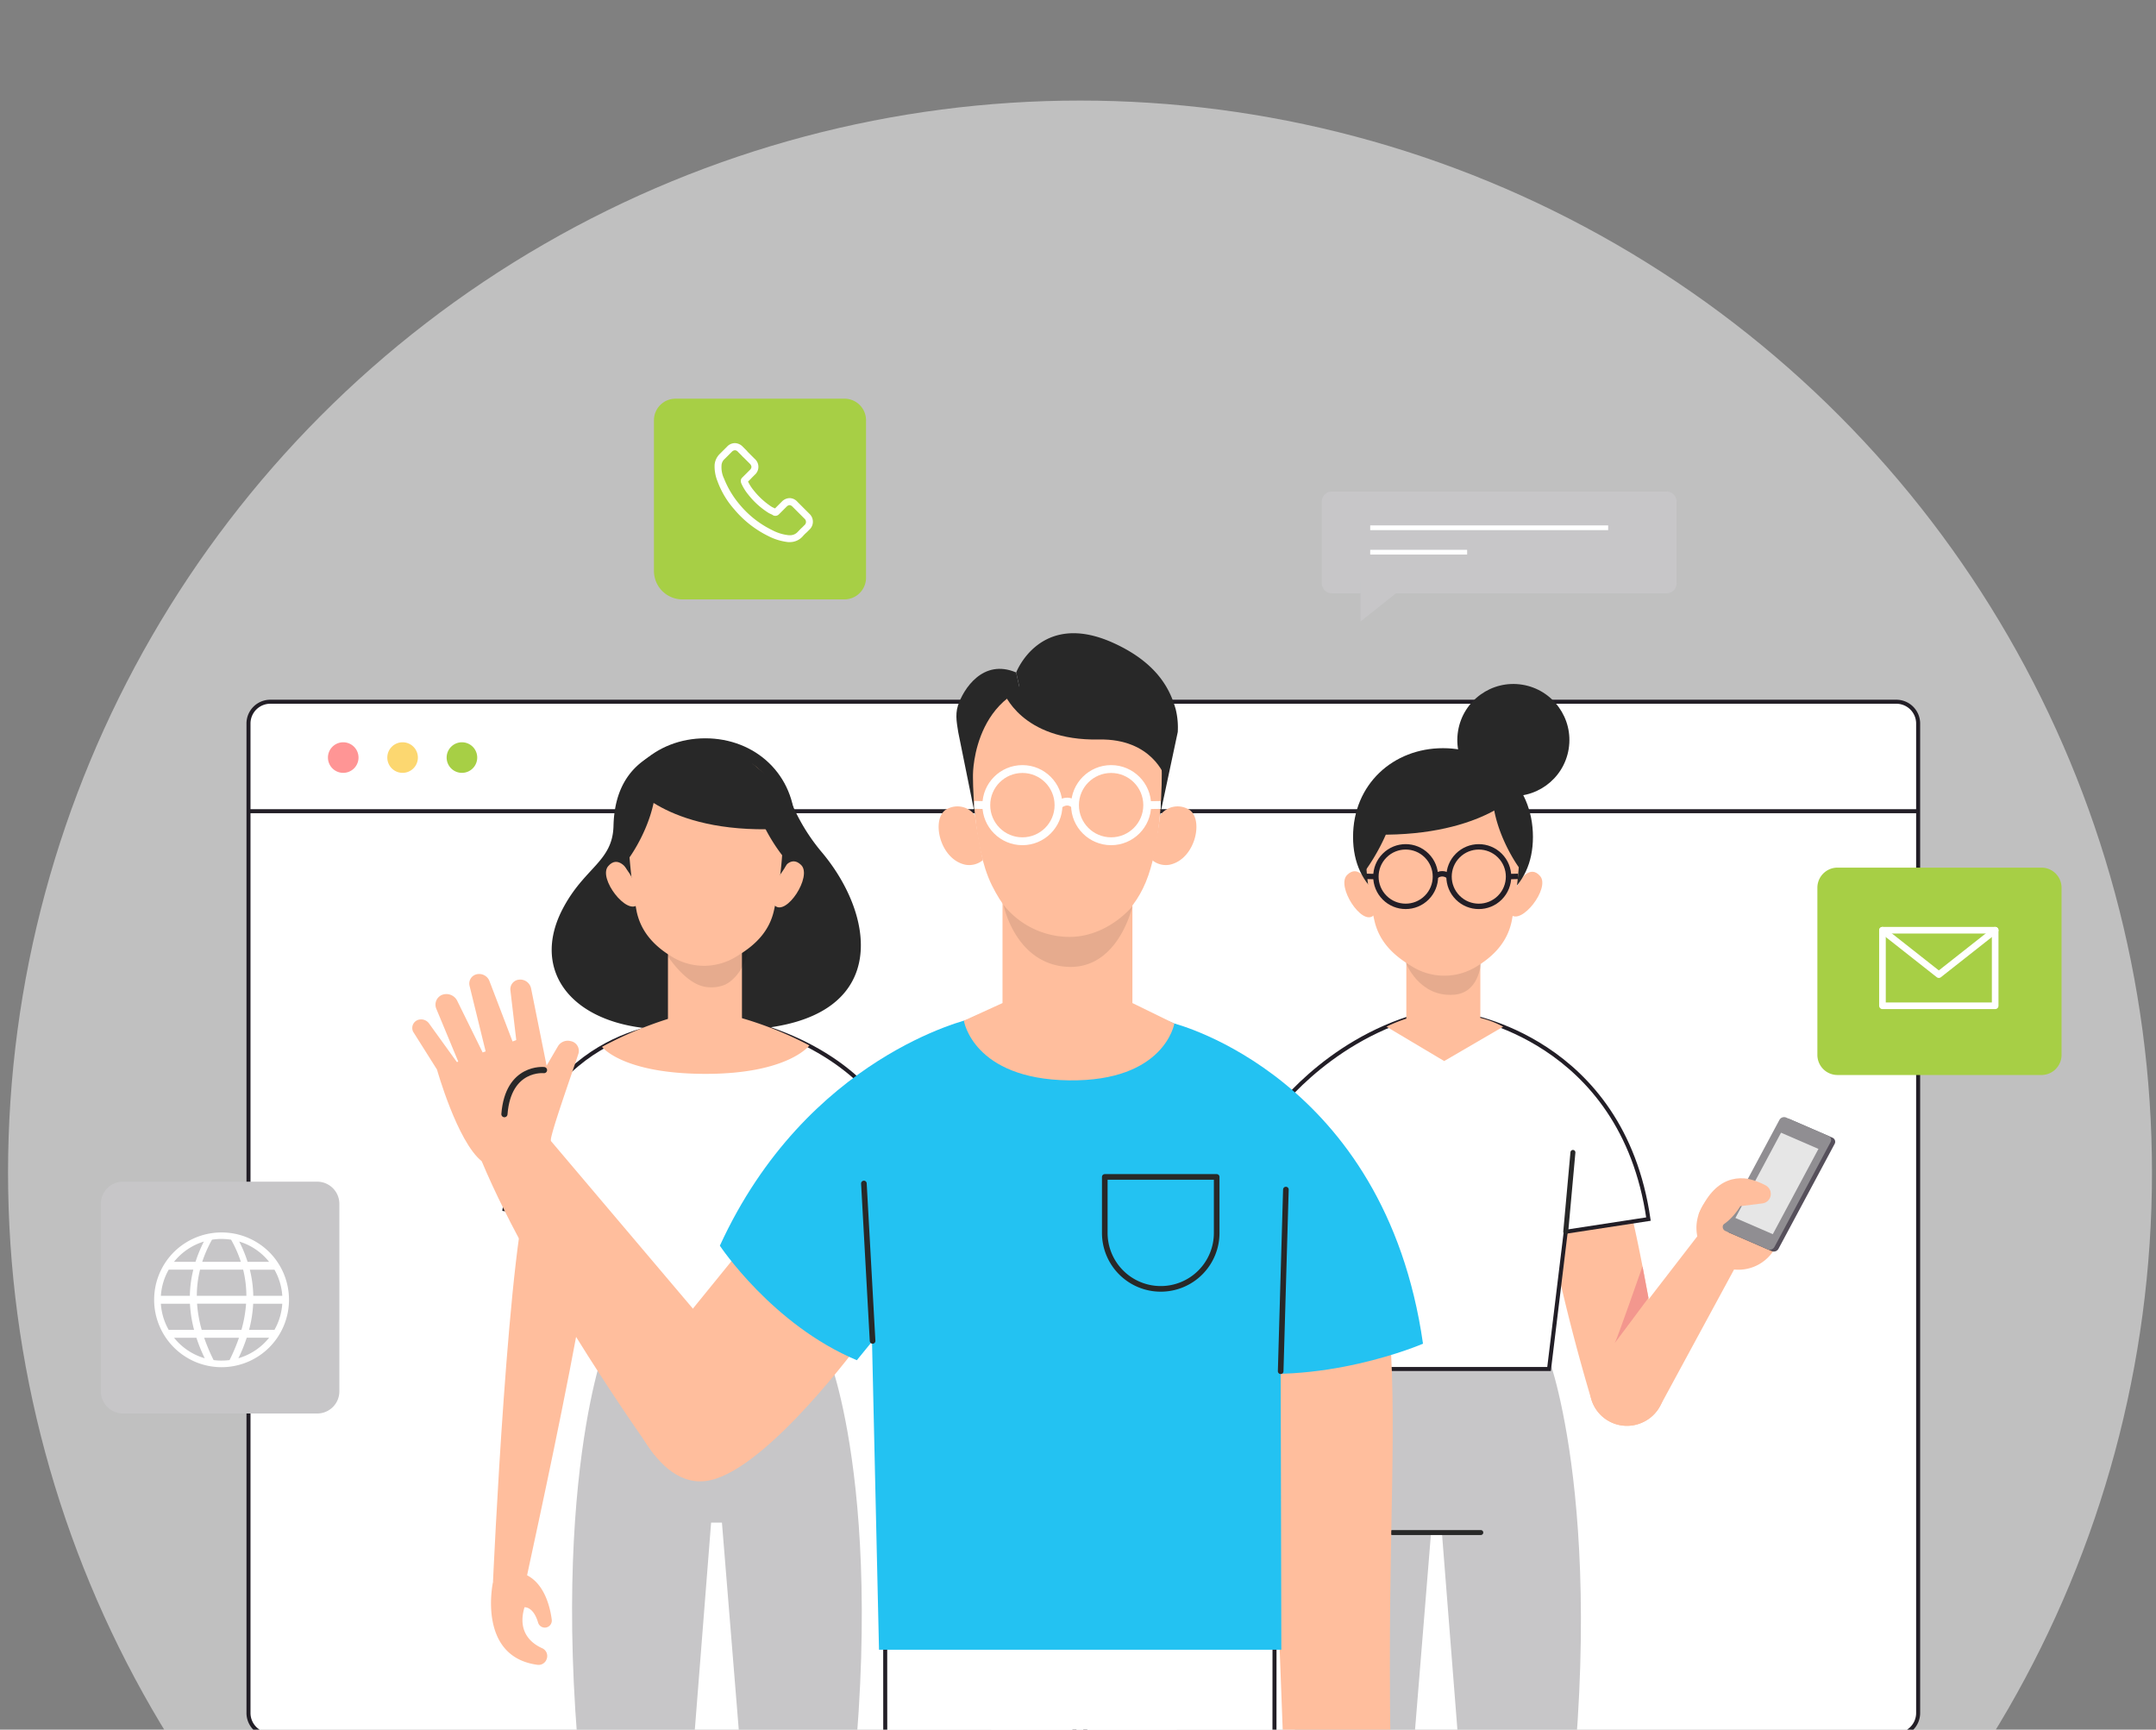 <svg xmlns="http://www.w3.org/2000/svg" xmlns:xlink="http://www.w3.org/1999/xlink" width="536" height="430" viewBox="0 0 536 430">
  <rect x="0" y="0" width="536" height="430" fill="#808080" stroke="none"/>
  <defs>
    <clipPath id="clip-path">
      <rect id="Rectangle_2768" data-name="Rectangle 2768" width="536" height="430" transform="translate(1217.467 84.034)" fill="#fff" stroke="#707070" stroke-width="1"/>
    </clipPath>
    <clipPath id="clip-path-2">
      <rect id="Rectangle_2928" data-name="Rectangle 2928" width="381.759" height="276.533"/>
    </clipPath>
  </defs>
  <g id="contact-bnr-img" transform="translate(-1217.467 -84.034)" clip-path="url(#clip-path)">
    <circle id="Ellipse_1293" data-name="Ellipse 1293" cx="266.5" cy="266.5" r="266.5" transform="translate(1219.467 109.034)" fill="rgba(255,255,255,0.5)"/>
    <g id="OBJECTS" transform="translate(1160.714 147.845)">
      <path id="Path_33130" data-name="Path 33130" d="M535.643,382.765H131.4a5.421,5.421,0,0,1-5.42-5.42V131.36a5.421,5.421,0,0,1,5.42-5.42H535.651a5.421,5.421,0,0,1,5.42,5.42V377.337A5.424,5.424,0,0,1,535.643,382.765Z" transform="translate(-7.451 -15.297)" fill="#fff" stroke="#221e26" stroke-miterlimit="10" stroke-width="1"/>
      <line id="Line_266" data-name="Line 266" x2="415.091" transform="translate(118.529 137.857)" fill="none" stroke="#221e26" stroke-miterlimit="10" stroke-width="1"/>
      <g id="Group_27977" data-name="Group 27977" transform="translate(138.287 120.725)">
        <path id="Path_33131" data-name="Path 33131" d="M157.347,141.869a3.8,3.8,0,1,1-3.8-3.8A3.8,3.8,0,0,1,157.347,141.869Z" transform="translate(-149.75 -138.07)" fill="#ff9595"/>
        <path id="Path_33132" data-name="Path 33132" d="M175.1,141.869a3.8,3.8,0,1,1-3.8-3.8A3.8,3.8,0,0,1,175.1,141.869Z" transform="translate(-152.746 -138.07)" fill="#fcd770"/>
        <path id="Path_33133" data-name="Path 33133" d="M192.847,141.869a3.8,3.8,0,1,1-3.8-3.8A3.8,3.8,0,0,1,192.847,141.869Z" transform="translate(-155.741 -138.07)" fill="#a7cf45"/>
      </g>
      <g id="Group_27982" data-name="Group 27982" transform="translate(508.566 151.88)">
        <g id="Group_27980" data-name="Group 27980">
          <g id="Group_27979" data-name="Group 27979">
            <g id="Group_27978" data-name="Group 27978">
              <path id="Path_33134" data-name="Path 33134" d="M600.214,227.111h50.7a5,5,0,0,0,5-5V180.554a5,5,0,0,0-5-5h-50.7a5,5,0,0,0-5,5v41.553A5,5,0,0,0,600.214,227.111Z" transform="translate(-595.21 -175.55)" fill="#a7cf45"/>
            </g>
          </g>
        </g>
        <g id="Group_27981" data-name="Group 27981" transform="translate(16.184 15.569)">
          <path id="Path_33135" data-name="Path 33135" d="M642.7,213.066H614.68V194.28H642.7v18.786Z" transform="translate(-614.68 -194.28)" fill="none" stroke="#fff" stroke-linecap="round" stroke-linejoin="round" stroke-miterlimit="10" stroke-width="1.647"/>
          <path id="Path_33136" data-name="Path 33136" d="M614.68,194.28l14.015,11.039L642.7,194.28" transform="translate(-614.68 -194.28)" fill="none" stroke="#fff" stroke-linecap="round" stroke-linejoin="round" stroke-miterlimit="10" stroke-width="1.647"/>
        </g>
      </g>
      <g id="Group_27984" data-name="Group 27984" transform="translate(81.83 229.957)">
        <path id="Path_33137" data-name="Path 33137" d="M135.6,327.117H87.349A5.516,5.516,0,0,1,81.83,321.6V275a5.516,5.516,0,0,1,5.519-5.519H135.6A5.516,5.516,0,0,1,141.122,275v46.6A5.516,5.516,0,0,1,135.6,327.117Z" transform="translate(-81.83 -269.48)" fill="#c7c6c8"/>
        <g id="Group_27983" data-name="Group 27983" transform="translate(13.273 12.624)">
          <path id="Path_33138" data-name="Path 33138" d="M102.679,289.549a16.763,16.763,0,1,0,23.707,0A16.832,16.832,0,0,0,102.679,289.549Zm23.665,2.419H121a33.075,33.075,0,0,0-2.078-5.037A15.063,15.063,0,0,1,126.344,291.968Zm-17.963,8.454a26.758,26.758,0,0,1,.8-6.5H119.9a27.6,27.6,0,0,1,.8,6.5Zm12.244,1.962a31.785,31.785,0,0,1-1.155,6.5h-9.875a31.786,31.786,0,0,1-1.155-6.5Zm-6.093-16.1a15.888,15.888,0,0,1,2.369.183,30.548,30.548,0,0,1,2.427,5.5h-9.6a31.144,31.144,0,0,1,2.427-5.5A15.035,15.035,0,0,1,114.532,286.282Zm-4.4.648a34.858,34.858,0,0,0-2.078,5.037h-5.345A15.175,15.175,0,0,1,110.135,286.931Zm-8.745,6.991h6.118a29.068,29.068,0,0,0-.856,6.5H99.445A15.053,15.053,0,0,1,101.39,293.921Zm0,14.962a15.019,15.019,0,0,1-1.945-6.5h7.232a31.471,31.471,0,0,0,1.022,6.5Zm1.33,1.962h5.561a40.948,40.948,0,0,0,2.07,5.1A15.163,15.163,0,0,1,102.72,310.845Zm11.812,5.677a15.509,15.509,0,0,1-1.978-.125,45.22,45.22,0,0,1-2.344-5.553h8.653a44.679,44.679,0,0,1-2.344,5.553A15.737,15.737,0,0,1,114.532,316.522Zm4.189-.582a40.948,40.948,0,0,0,2.07-5.1h5.561A15.2,15.2,0,0,1,118.722,315.94Zm8.961-7.057h-6.309a31.472,31.472,0,0,0,1.022-6.5h7.232A15.132,15.132,0,0,1,127.682,308.883Zm1.945-8.462h-7.207a29.558,29.558,0,0,0-.856-6.5h6.118A15.166,15.166,0,0,1,129.627,300.421Z" transform="translate(-97.798 -284.668)" fill="#fff"/>
        </g>
      </g>
      <g id="Group_27987" data-name="Group 27987" transform="translate(385.378 58.375)">
        <g id="Group_27986" data-name="Group 27986" transform="translate(0 0)">
          <path id="Path_33139" data-name="Path 33139" d="M532.71,88.371h-83.2a2.5,2.5,0,0,1-2.5-2.5V65.562a2.5,2.5,0,0,1,2.5-2.5H532.7a2.5,2.5,0,0,1,2.5,2.5V85.869A2.487,2.487,0,0,1,532.71,88.371Z" transform="translate(-447.01 -63.06)" fill="#c7c6c8"/>
          <g id="Group_27985" data-name="Group 27985" transform="translate(12.02 9.019)">
            <line id="Line_267" data-name="Line 267" x2="59.159" fill="none" stroke="#fff" stroke-miterlimit="10" stroke-width="1.18"/>
            <line id="Line_268" data-name="Line 268" x2="24.097" transform="translate(0 6.068)" fill="none" stroke="#fff" stroke-miterlimit="10" stroke-width="1.18"/>
          </g>
        </g>
        <path id="Path_33140" data-name="Path 33140" d="M458.57,90.07v9.867l12.41-9.867Z" transform="translate(-448.961 -67.619)" fill="#c7c6c8"/>
      </g>
      <g id="Group_27994" data-name="Group 27994" transform="translate(219.332 35.3)">
        <g id="Group_27992" data-name="Group 27992">
          <g id="Group_27991" data-name="Group 27991">
            <g id="Group_27990" data-name="Group 27990">
              <g id="Group_27989" data-name="Group 27989">
                <g id="Group_27988" data-name="Group 27988">
                  <path id="Path_33141" data-name="Path 33141" d="M294.605,85.2H254.332a7.077,7.077,0,0,1-7.082-7.082V40.67a5.367,5.367,0,0,1,5.37-5.37h41.985a5.367,5.367,0,0,1,5.37,5.37V79.821A5.385,5.385,0,0,1,294.605,85.2Z" transform="translate(-247.25 -35.3)" fill="#a7cf45"/>
                </g>
              </g>
            </g>
          </g>
        </g>
        <g id="Group_27993" data-name="Group 27993" transform="translate(15.062 11.047)">
          <path id="Path_33142" data-name="Path 33142" d="M288.969,66.179l-3-3a2.622,2.622,0,0,0-1.928-.914,2.783,2.783,0,0,0-1.928.856L280.4,64.832c-.108-.05-.216-.108-.324-.158a4.517,4.517,0,0,1-.532-.266,18.611,18.611,0,0,1-4.447-4.073,10.229,10.229,0,0,1-1.4-2.194c.432-.374.806-.806,1.18-1.18l.482-.482a2.615,2.615,0,0,0,0-3.973l-1.5-1.5a5.129,5.129,0,0,1-.482-.532l-1.022-1.022a2.783,2.783,0,0,0-1.928-.856,2.648,2.648,0,0,0-1.928.856l-1.879,1.879a4.3,4.3,0,0,0-1.23,2.627,9.773,9.773,0,0,0,.7,4.073,21.844,21.844,0,0,0,4.181,7.024,25.95,25.95,0,0,0,8.578,6.7,14.162,14.162,0,0,0,4.821,1.446h.374a4.245,4.245,0,0,0,3.217-1.4l.05-.05a8.112,8.112,0,0,1,.964-.964l.7-.7A2.674,2.674,0,0,0,288.969,66.179Zm-1.23,2.793-.64.64c-.374.324-.7.7-1.072,1.072a2.523,2.523,0,0,1-1.928.806h-.266A11.259,11.259,0,0,1,279.65,70.2a24.384,24.384,0,0,1-7.988-6.276,23.266,23.266,0,0,1-3.915-6.484,6.582,6.582,0,0,1-.64-3.325,2.251,2.251,0,0,1,.748-1.554l1.82-1.82a1.136,1.136,0,0,1,.748-.374,1.01,1.01,0,0,1,.748.374l.964.964a5.516,5.516,0,0,0,.54.54l1.5,1.5a1.265,1.265,0,0,1,.374.748,1.117,1.117,0,0,1-.374.748l-.482.482-1.338,1.338-.05.05a1.179,1.179,0,0,0-.324,1.338v.05a12.277,12.277,0,0,0,1.771,2.893,19.793,19.793,0,0,0,4.879,4.447,4.761,4.761,0,0,0,.7.374,4.516,4.516,0,0,1,.532.266l.05.05a1.247,1.247,0,0,0,1.5-.266l1.879-1.879a1.136,1.136,0,0,1,.748-.374,1.157,1.157,0,0,1,.7.374l3,3A1.049,1.049,0,0,1,287.738,68.972Z" transform="translate(-265.37 -48.59)" fill="#fff"/>
        </g>
      </g>
      <g id="Group_28054" data-name="Group 28054" transform="translate(156.765 90.261)">
        <g id="Group_28053" data-name="Group 28053" clip-path="url(#clip-path-2)">
          <g id="Group_28015" data-name="Group 28015" transform="translate(216.336 13.926)">
            <g id="Group_27995" data-name="Group 27995" transform="translate(4.659 165.869)">
              <path id="Path_33143" data-name="Path 33143" d="M501.945,321.76l-30.34-4.04.241,3.009L445.9,324.187s-16.724,41.952-1.987,134.21h21.1l7.6-93.555h2.693l7.356,93.555h21.1C518.5,366.139,501.945,321.76,501.945,321.76Z" transform="translate(-437.845 -317.72)" fill="#c7c6c8"/>
              <line id="Line_269" data-name="Line 269" x2="22.011" transform="translate(25.124 47.131)" fill="none" stroke="#282828" stroke-linecap="round" stroke-linejoin="round" stroke-miterlimit="10" stroke-width="1.233"/>
            </g>
            <g id="Group_28004" data-name="Group 28004" transform="translate(0 84.409)">
              <g id="Group_28001" data-name="Group 28001" transform="translate(67.349 25.307)">
                <g id="Group_27997" data-name="Group 27997" transform="translate(0 11.844)">
                  <g id="Group_27996" data-name="Group 27996">
                    <path id="Path_33144" data-name="Path 33144" d="M532.4,268.509c-2.593-4.139-17.173-4-17.946-4.09-3.94-.466,2.527,30.905,10.731,58.327a9.208,9.208,0,0,0,12.41,5.852,1.387,1.387,0,0,1,.166-.066,9.226,9.226,0,0,0,5.47-10.2C539.311,297.643,535.4,273.3,532.4,268.509Z" transform="translate(-513.263 -264.414)" fill="#ffbe9d"/>
                  </g>
                  <path id="Path_33146" data-name="Path 33146" d="M542.982,302.657s-8.819,11.845-8.4,11.3S541.5,294.81,541.5,294.81Z" transform="translate(-516.86 -269.544)" fill="#f3978e"/>
                </g>
                <g id="Group_28000" data-name="Group 28000" transform="translate(11.517)">
                  <path id="Path_33147" data-name="Path 33147" d="M554.334,285.09l-25.278,32.75a9.3,9.3,0,0,0,2.294,13.474h0a9.3,9.3,0,0,0,13.233-3.366l21.038-38.818Z" transform="translate(-527.119 -256.06)" fill="#ffbe9d"/>
                  <g id="Group_27998" data-name="Group 27998" transform="translate(26.533 15.212)">
                    <path id="Path_33148" data-name="Path 33148" d="M566.263,291.078a10.425,10.425,0,1,1,13.125-6.716A10.427,10.427,0,0,1,566.263,291.078Z" transform="translate(-559.039 -268.847)" fill="#ffbe9d"/>
                    <path id="Path_33149" data-name="Path 33149" d="M577.171,274.5s2.851-2.959-2.211-5.037-11.321-1.6-15.32,8.1Z" transform="translate(-559.141 -268.465)" fill="#ffbe9d"/>
                  </g>
                  <g id="Group_27999" data-name="Group 27999" transform="translate(33.074)">
                    <path id="Path_33150" data-name="Path 33150" d="M583.847,250.811l10.581,4.588a1.1,1.1,0,0,1,.482,1.563l-13.923,26.009a1.327,1.327,0,0,1-1.654.632l-10.581-4.588a1.1,1.1,0,0,1-.482-1.563l13.923-26.009A1.338,1.338,0,0,1,583.847,250.811Z" transform="translate(-567.113 -250.258)" fill="#56505b"/>
                    <path id="Path_33151" data-name="Path 33151" d="M582.637,250.261l10.582,4.588a1.1,1.1,0,0,1,.482,1.563l-13.923,26.009a1.327,1.327,0,0,1-1.654.632l-10.581-4.588a1.1,1.1,0,0,1-.482-1.563l13.923-26.009A1.327,1.327,0,0,1,582.637,250.261Z" transform="translate(-566.909 -250.165)" fill="#908e92"/>
                    <path id="Path_33152" data-name="Path 33152" d="M582.086,253.46l9.3,4.031-11.346,21.2-9.3-4.031Z" transform="translate(-567.593 -249.582)" fill="#e6e6e6"/>
                  </g>
                  <path id="Path_33154" data-name="Path 33154" d="M572.693,268.63a16.72,16.72,0,0,1,4.48,1.662,2.4,2.4,0,0,1,1.155,2.66h0a2.378,2.378,0,0,1-2.012,1.787l-5.5.69s-2.868,4.946-6.625,5.5l3.441-8.686Z" transform="translate(-533.376 -253.282)" fill="#ffbe9d"/>
                </g>
              </g>
              <g id="Group_28003" data-name="Group 28003">
                <g id="Group_28002" data-name="Group 28002">
                  <path id="Path_33155" data-name="Path 33155" d="M480.152,219.72c-.607,0,39.026,5.486,45.56,50.663l-20.565,3.15L501,307.647H443.628L432.24,244.624s12.71-18.212,36.308-24.9h11.6Z" transform="translate(-432.24 -219.72)" fill="#fff" stroke="#221e26" stroke-width="1"/>
                  <line id="Line_270" data-name="Line 270" y1="19.733" x2="1.787" transform="translate(72.907 34.089)" fill="none" stroke="#282828" stroke-linecap="round" stroke-linejoin="round" stroke-miterlimit="10" stroke-width="1.233"/>
                </g>
              </g>
            </g>
            <g id="Group_28014" data-name="Group 28014" transform="translate(17.87 0)">
              <path id="Path_33156" data-name="Path 33156" d="M489.673,217.314V201.62h-18.4V217.5a35.813,35.813,0,0,0-4.937,2l14.347,8.545L495.35,219.5A23.8,23.8,0,0,0,489.673,217.314Z" transform="translate(-455.865 -132.257)" fill="#ffbe9d"/>
              <path id="Path_33157" data-name="Path 33157" d="M472.08,202.938s3.3,8.769,12.119,8.013c8.1-.7,6.816-12.851,6.816-12.851Z" transform="translate(-456.834 -131.663)" fill="rgba(0,0,0,0.1)"/>
              <g id="Group_28007" data-name="Group 28007" transform="translate(0 48.594)">
                <path id="Path_33158" data-name="Path 33158" d="M460.963,187.653c-2.884,2.618-9.326-7.307-6.542-10.091s4.913,1.588,4.913,1.588l1.247,2.959.939,4.007.224,1.047Z" transform="translate(-453.738 -176.634)" fill="#ffbe9d"/>
              </g>
              <g id="Group_28010" data-name="Group 28010" transform="translate(40.59 48.722)">
                <path id="Path_33160" data-name="Path 33160" d="M503.293,187.38c2.652,2.851,9.917-6.492,7.373-9.5s-5.029,1.164-5.029,1.164l-1.488,2.843-1.272,3.915-.308,1.031Z" transform="translate(-502.57 -176.788)" fill="#ffbe9d"/>
              </g>
              <g id="Group_28011" data-name="Group 28011" transform="translate(2.163 18.002)">
                <path id="Path_33162" data-name="Path 33162" d="M456.34,161.891c0,13.125,10.008,19.351,22.36,19.351s22.36-6.226,22.36-19.351S491.052,139.83,478.7,139.83,456.34,148.766,456.34,161.891Z" transform="translate(-456.34 -139.83)" fill="#282828"/>
              </g>
              <path id="Path_33163" data-name="Path 33163" d="M460,163.42a89.607,89.607,0,0,0,2.278,19.949c1.114,4.829,4.248,8.213,8.67,10.931l.806.5a15.222,15.222,0,0,0,15.486.175h0c4.8-2.793,8.154-6.484,9.185-11.67a131.449,131.449,0,0,0,2.086-19.875s1.787-20.348-18.977-19.949S460,163.42,460,163.42Z" transform="translate(-454.792 -122.443)" fill="#ffbe9d"/>
              <g id="Group_28013" data-name="Group 28013" transform="translate(4.78 39.467)">
                <g id="Group_28012" data-name="Group 28012" transform="translate(0)">
                  <circle id="Ellipse_1377" data-name="Ellipse 1377" cx="7.398" cy="7.398" r="7.398" transform="translate(0 10.462) rotate(-45)" fill="none" stroke="#221e26" stroke-miterlimit="10" stroke-width="1.342"/>
                  <circle id="Ellipse_1378" data-name="Ellipse 1378" cx="7.398" cy="7.398" r="7.398" transform="translate(18.18 10.466) rotate(-45)" fill="none" stroke="#221e26" stroke-miterlimit="10" stroke-width="1.342"/>
                  <path id="Path_33169" data-name="Path 33169" d="M480.98,178.092a2.412,2.412,0,0,1,3.383,0" transform="translate(-463.116 -167.63)" fill="none" stroke="#221e26" stroke-miterlimit="10" stroke-width="1.342"/>
                  <line id="Line_271" data-name="Line 271" x1="2.327" y1="0.058" transform="translate(0.732 10.404)" fill="none" stroke="#221e26" stroke-miterlimit="10" stroke-width="1.342"/>
                  <line id="Line_272" data-name="Line 272" y1="0.058" x2="2.344" transform="translate(36.051 10.404)" fill="none" stroke="#221e26" stroke-miterlimit="10" stroke-width="1.342"/>
                </g>
              </g>
              <path id="Path_33170" data-name="Path 33170" d="M504.654,171s-8.3-11.222-6.392-22.6a16.38,16.38,0,0,1,7.772,11.105C507.638,167.51,504.654,171,504.654,171Z" transform="translate(-461.204 -123.275)" fill="#282828"/>
              <path id="Path_33171" data-name="Path 33171" d="M459.745,171.6s9.642-12.751,7.73-24.122a18.988,18.988,0,0,0-8.3,11.87C457.576,167.355,459.745,171.6,459.745,171.6Z" transform="translate(-454.557 -123.119)" fill="#282828"/>
              <path id="Path_33172" data-name="Path 33172" d="M497.083,151.88s-10.665,11.67-39.833,9.676c0,0,4.464-17.132,18.6-18.952C475.853,142.6,492.178,140.65,497.083,151.88Z" transform="translate(-454.331 -122.274)" fill="#282828"/>
              <circle id="Ellipse_1379" data-name="Ellipse 1379" cx="13.931" cy="13.931" r="13.931" transform="translate(26.043 27.506) rotate(-80.828)" fill="#282828"/>
            </g>
          </g>
          <g id="Group_28029" data-name="Group 28029" transform="translate(22.058 29.475)">
            <path id="Path_33173" data-name="Path 33173" d="M286.731,321.227l-25.943-3.458.241-3.009-30.34,4.04s-16.558,44.379-1.82,136.637h21.1l7.356-93.555h2.693l7.6,93.555h21.1C303.456,363.179,286.731,321.227,286.731,321.227Z" transform="translate(-202.608 -166.901)" fill="#c7c6c8"/>
            <g id="Group_28024" data-name="Group 28024" transform="translate(15.084)">
              <path id="Path_33174" data-name="Path 33174" d="M283.641,165.31a47.87,47.87,0,0,1-8.711-15.71c-2.569-7.257-10.964-4.306-10.964-4.306s-7-9-17.531-5.868-14.189,10.631-14.405,19.542-7.223,10.3-12.618,20.606c-9.526,18.2,6.509,33.523,35.71,29.268l.042-.283a30.583,30.583,0,0,0,10.7,1C300.931,207.478,297.547,181.677,283.641,165.31Z" transform="translate(-216.663 -137.198)" fill="#282828"/>
              <g id="Group_28018" data-name="Group 28018" transform="translate(54.709 30.584)">
                <path id="Path_33175" data-name="Path 33175" d="M283.261,184.693c2.884,2.618,9.326-7.306,6.542-10.091s-4.913,1.588-4.913,1.588l-1.247,2.959-.939,4.007-.224,1.047Z" transform="translate(-282.48 -173.674)" fill="#ffbe9d"/>
              </g>
              <g id="Group_28021" data-name="Group 28021" transform="translate(13.497 30.712)">
                <path id="Path_33177" data-name="Path 33177" d="M240.805,184.42c-2.652,2.851-9.917-6.492-7.373-9.5s5.029,1.164,5.029,1.164l1.488,2.843,1.272,3.915.308,1.031Z" transform="translate(-232.9 -173.828)" fill="#ffbe9d"/>
              </g>
              <g id="Group_28022" data-name="Group 28022" transform="translate(15.824)">
                <path id="Path_33179" data-name="Path 33179" d="M280.42,158.941c0,13.125-10.008,19.351-22.36,19.351s-22.36-6.226-22.36-19.351,10.008-22.061,22.36-22.061S280.42,145.807,280.42,158.941Z" transform="translate(-235.7 -136.88)" fill="#282828"/>
              </g>
              <rect id="Rectangle_2926" data-name="Rectangle 2926" width="18.395" height="23.815" transform="translate(28.908 51.353)" fill="#ffbe9d"/>
              <path id="Path_33180" data-name="Path 33180" d="M248.21,196.87s5.12,10.216,11.421,11.812a8.906,8.906,0,0,0,5.1-.291c2.369-.84,5.378-4.372,5.885-8.287l.241-2.236C270.853,197.867,259.648,203.969,248.21,196.87Z" transform="translate(-221.987 -147.005)" fill="rgba(0,0,0,0.1)"/>
              <path id="Path_33181" data-name="Path 33181" d="M278.023,160.46a89.61,89.61,0,0,1-2.278,19.95c-1.114,4.829-4.248,8.213-8.67,10.931l-.806.5a15.222,15.222,0,0,1-15.486.175h0c-4.8-2.793-8.154-6.484-9.185-11.67a131.442,131.442,0,0,1-2.086-19.875s-1.787-20.348,18.977-19.949S278.023,160.46,278.023,160.46Z" transform="translate(-220.513 -137.493)" fill="#ffbe9d"/>
              <path id="Path_33188" data-name="Path 33188" d="M239.464,168.041s8.3-11.222,6.392-22.6a16.38,16.38,0,0,0-7.772,11.105C236.48,164.558,239.464,168.041,239.464,168.041Z" transform="translate(-220.198 -138.325)" fill="#282828"/>
              <path id="Path_33189" data-name="Path 33189" d="M284.239,167.513s-9.642-11.612-7.73-22.983a18.988,18.988,0,0,1,8.3,11.87C286.409,164.4,284.239,167.513,284.239,167.513Z" transform="translate(-226.721 -138.171)" fill="#282828"/>
              <path id="Path_33190" data-name="Path 33190" d="M240.68,148.92s9.526,12.809,38.7,10.806c0,0-3.333-18.262-17.472-20.083C261.91,139.644,245.584,137.69,240.68,148.92Z" transform="translate(-220.716 -137.324)" fill="#282828"/>
            </g>
            <g id="Group_28028" data-name="Group 28028" transform="translate(0 67.404)">
              <g id="Group_28026" data-name="Group 28026" transform="translate(0 37.387)">
                <g id="Group_28025" data-name="Group 28025">
                  <path id="Path_33191" data-name="Path 33191" d="M207.071,368.815c-.424.665,24.28-107.486,16.949-105.849-.673.15-13.516,1.338-15.419,5.22-5.536,11.255-9.5,99.806-9.5,99.806Z" transform="translate(-198.615 -262.948)" fill="#ffbe9d"/>
                  <path id="Path_33192" data-name="Path 33192" d="M198.993,388.874s-3.982,18.47,11.072,20.49a2.113,2.113,0,0,0,2.278-1.4l.042-.125a2.112,2.112,0,0,0-1.172-2.61c-2.452-1.1-6.259-3.874-4.372-10.166,0,0,2.178-.266,3.375,3.79a1.743,1.743,0,0,0,2.452,1.081h0a1.749,1.749,0,0,0,.948-1.787c-.357-2.843-1.787-9.684-7.273-11.521Z" transform="translate(-198.517 -283.822)" fill="#ffbe9d"/>
                </g>
              </g>
              <g id="Group_28027" data-name="Group 28027" transform="translate(3.369)">
                <path id="Path_33194" data-name="Path 33194" d="M244.289,222.533c.607,0-35.178.64-41.719,45.817l20.565,3.15,4.148,34.114h57.371l11.388-63.024s-8.1-13.657-31.695-20.34Z" transform="translate(-202.57 -218.692)" fill="#fff" stroke="#221e26" stroke-width="1"/>
                <path id="Path_33195" data-name="Path 33195" d="M231.72,227.271s5.054,6.716,25.776,6.716c20.531,0,25.776-7.065,25.776-7.065a88.714,88.714,0,0,0-26.142-8.952A93.4,93.4,0,0,0,231.72,227.271Z" transform="translate(-207.49 -217.97)" fill="#ffbe9d"/>
              </g>
            </g>
          </g>
          <g id="Group_28052" data-name="Group 28052" transform="translate(2.487 3.35)">
            <g id="Group_28031" data-name="Group 28031" transform="translate(117.567 245.977)">
              <g id="Group_28030" data-name="Group 28030">
                <path id="Path_33196" data-name="Path 33196" d="M316.41,401.37l.05,90.105h44.579l3.425-90.105Z" transform="translate(-316.41 -401.37)" fill="#fff" stroke="#221e26" stroke-width="1"/>
                <path id="Path_33197" data-name="Path 33197" d="M423.1,401.37l-.05,90.105H378.475L375.05,401.37Z" transform="translate(-326.307 -401.37)" fill="#fff" stroke="#221e26" stroke-width="1"/>
                <rect id="Rectangle_2927" data-name="Rectangle 2927" width="46.092" height="31.304" transform="translate(26.358)" fill="#fff"/>
              </g>
              <line id="Line_273" data-name="Line 273" x2="31.795" transform="translate(32.792 31.304)" fill="none" stroke="#282828" stroke-linecap="round" stroke-linejoin="round" stroke-miterlimit="10" stroke-width="1.397"/>
            </g>
            <g id="Group_28042" data-name="Group 28042" transform="translate(0 84.71)">
              <g id="Group_28033" data-name="Group 28033" transform="translate(189.452 12.328)">
                <g id="Group_28032" data-name="Group 28032" transform="translate(23.158 70.297)">
                  <path id="Path_33198" data-name="Path 33198" d="M460.666,306.76c2.768,30.531-.15,52.783.657,108.966l-26.608,1.114L430.75,311.673Z" transform="translate(-430.75 -306.76)" fill="#ffbe9d"/>
                </g>
                <path id="Path_33200" data-name="Path 33200" d="M402.89,222.19s52.334,13.158,61.818,79.59c0,0-25.61,11.105-51.278,6.326l5.777-22.219Z" transform="translate(-402.89 -222.19)" fill="#23c2f2"/>
              </g>
              <g id="Group_28040" data-name="Group 28040">
                <g id="Group_28037" data-name="Group 28037">
                  <path id="Path_33201" data-name="Path 33201" d="M211.606,255.42l38.968,46.017-11.92,33.582s-29.617-41.179-42.925-73.007Z" transform="translate(-178.475 -215.471)" fill="#ffbe9d"/>
                  <g id="Group_28036" data-name="Group 28036">
                    <g id="Group_28035" data-name="Group 28035">
                      <g id="Group_28034" data-name="Group 28034">
                        <path id="Path_33202" data-name="Path 33202" d="M210.63,251.9s-13.682,7.73-17.165,4.938c-6.085-4.888-11.105-22.776-11.105-22.776s25.585-9.642,25.344-9.268S210.63,251.9,210.63,251.9Z" transform="translate(-176.219 -210.301)" fill="#ffbe9d"/>
                        <path id="Path_33203" data-name="Path 33203" d="M215.43,252.338c-.241-1.38,5.071-16.234,6.9-21.811a2.463,2.463,0,0,0-1.945-3.1h0a2.841,2.841,0,0,0-3.167,1.3L210.8,239.7Z" transform="translate(-181.019 -210.735)" fill="#ffbe9d"/>
                        <path id="Path_33204" data-name="Path 33204" d="M213.867,233.186l-4.406-21.92a2.762,2.762,0,0,0-3.192-2.186h0a2.378,2.378,0,0,0-1.953,2.635l1.92,16.325Z" transform="translate(-179.922 -207.642)" fill="#ffbe9d"/>
                        <path id="Path_33205" data-name="Path 33205" d="M203.034,224.816l-5.985-15.652a2.744,2.744,0,0,0-3.4-1.671h0a2.367,2.367,0,0,0-1.563,2.81l4.439,18.088Z" transform="translate(-177.85 -207.359)" fill="#ffbe9d"/>
                        <path id="Path_33206" data-name="Path 33206" d="M194.894,230.442l-7.572-15.378a3.009,3.009,0,0,0-3.84-1.471h0a2.631,2.631,0,0,0-1.355,3.466l6.035,14.522Z" transform="translate(-176.143 -208.373)" fill="#ffbe9d"/>
                        <path id="Path_33207" data-name="Path 33207" d="M181.113,233.417l-5.943-9.426a2.127,2.127,0,0,1,1.039-2.843h0a2.425,2.425,0,0,1,2.967.864l7.814,10.839Z" transform="translate(-174.972 -209.652)" fill="#ffbe9d"/>
                      </g>
                    </g>
                    <path id="Path_33208" data-name="Path 33208" d="M212.372,236.106s-8.919-.939-9.842,10.956" transform="translate(-179.623 -212.208)" fill="none" stroke="#282828" stroke-linecap="round" stroke-linejoin="round" stroke-miterlimit="10" stroke-width="1.532"/>
                  </g>
                </g>
                <g id="Group_28039" data-name="Group 28039" transform="translate(52.274 11.172)">
                  <g id="Group_28038" data-name="Group 28038" transform="translate(0 26.84)">
                    <path id="Path_33209" data-name="Path 33209" d="M237.86,318.915s7.331,25.361,21.936,21.994,37.364-34.563,37.364-34.563l-5.1-53.257-40.988,50.447Z" transform="translate(-237.86 -253.09)" fill="#ffbe9d"/>
                  </g>
                  <path id="Path_33211" data-name="Path 33211" d="M329.244,220.8s-40.63,9.16-62.284,56.382c0,0,13.084,19.708,34.055,28.47l14.039-17.2Z" transform="translate(-242.771 -220.8)" fill="#23c2f2"/>
                </g>
              </g>
              <g id="Group_28041" data-name="Group 28041" transform="translate(112.273 7.503)">
                <path id="Path_33212" data-name="Path 33212" d="M336.641,219.914a101.8,101.8,0,0,0-25.851,18.935l3.134,138.034H413.946l-.324-137.319s-12.61-12.335-26.275-18.354C375.742,216.1,347.929,214.128,336.641,219.914Z" transform="translate(-310.167 -216.386)" fill="#23c2f2"/>
                <path id="Path_33213" data-name="Path 33213" d="M396,295.89h0a13.915,13.915,0,0,1-13.915-13.915V268.06h27.821v13.915A13.9,13.9,0,0,1,396,295.89Z" transform="translate(-322.2 -225.107)" fill="none" stroke="#282828" stroke-linecap="round" stroke-linejoin="round" stroke-miterlimit="10" stroke-width="1.397"/>
                <line id="Line_274" data-name="Line 274" y1="45.161" x2="1.297" transform="translate(103.613 46.095)" fill="none" stroke="#282828" stroke-linecap="round" stroke-linejoin="round" stroke-miterlimit="10" stroke-width="1.397"/>
                <line id="Line_275" data-name="Line 275" x1="2.161" y1="39.143" transform="translate(0 44.583)" fill="none" stroke="#282828" stroke-linecap="round" stroke-linejoin="round" stroke-miterlimit="10" stroke-width="1.397"/>
              </g>
            </g>
            <g id="Group_28051" data-name="Group 28051" transform="translate(130.854)">
              <path id="Path_33214" data-name="Path 33214" d="M342.356,152.567l-4.173-20.623c-.233-1.679-.889-4.273-.091-6.708,1.322-4.031,6.176-11.77,14.472-8.229l1.8,8.163s-8.612,1.737-12.069,13.009Z" transform="translate(-333.291 -107.248)" fill="#282828"/>
              <path id="Path_33215" data-name="Path 33215" d="M352.329,122.31c-.15,2.71-2.544,14.571-10.956,18.886C341.382,141.2,334.009,125.4,352.329,122.31Z" transform="translate(-333.663 -108.296)" fill="#282828"/>
              <path id="Path_33216" data-name="Path 33216" d="M381.842,208.948h0V173.92H349.549v35.028l-9.609,4.381s2.253,14.513,26.092,14.837,26.234-14.123,26.234-14.123Z" transform="translate(-333.668 -117.006)" fill="#ffbe9d"/>
              <path id="Path_33217" data-name="Path 33217" d="M355.59,115.209s5.927-15.635,24.2-7.323c11.064,5.029,14.156,11.77,15.477,16.55a18.948,18.948,0,0,1,.49,5.578l-4.422,20.756L374.077,122.05l-16.7,1.322Z" transform="translate(-336.309 -105.451)" fill="#282828"/>
              <g id="Group_28045" data-name="Group 28045" transform="translate(53.112 43.085)">
                <path id="Path_33218" data-name="Path 33218" d="M398.2,159.517a5.376,5.376,0,0,1,6.666-1.762c4.489,1.7,2.46,12.61-4.273,14a5.331,5.331,0,0,1-4.306-1.13C396.29,170.63,397.944,162.575,398.2,159.517Z" transform="translate(-396.29 -157.283)" fill="#ffbe9d"/>
              </g>
              <g id="Group_28048" data-name="Group 28048" transform="translate(0 43.085)">
                <path id="Path_33220" data-name="Path 33220" d="M341.459,159.517a5.376,5.376,0,0,0-6.666-1.762c-4.489,1.7-2.46,12.61,4.273,14a5.331,5.331,0,0,0,4.306-1.13C343.38,170.63,341.725,162.575,341.459,159.517Z" transform="translate(-332.394 -157.283)" fill="#ffbe9d"/>
              </g>
              <path id="Path_33222" data-name="Path 33222" d="M389.6,142.786c0,6.575-.64,20.324-4.688,28.486-3.79,7.664-10.066,11.787-18.3,12.036s-14.355-2.926-19.268-12.876-4.68-27.53-4.68-27.53,0-23.482,23.208-23.482C390.332,119.42,389.6,142.786,389.6,142.786Z" transform="translate(-334.128 -107.808)" fill="#ffbe9d"/>
              <path id="Path_33223" data-name="Path 33223" d="M351.79,186.69s2.7,13.724,14.646,15.295c13.74,1.812,17.4-14.945,17.4-14.945s-6.068,7.606-15.677,7.622A21.023,21.023,0,0,1,351.79,186.69Z" transform="translate(-335.668 -119.161)" fill="rgba(0,0,0,0.1)"/>
              <g id="Group_28050" data-name="Group 28050" transform="translate(8.832 33.764)">
                <g id="Group_28049" data-name="Group 28049">
                  <circle id="Ellipse_1380" data-name="Ellipse 1380" cx="8.977" cy="8.977" r="8.977" transform="translate(3.017)" fill="none" stroke="#fff" stroke-miterlimit="10" stroke-width="1.951"/>
                  <circle id="Ellipse_1381" data-name="Ellipse 1381" cx="8.977" cy="8.977" r="8.977" transform="translate(25.07)" fill="none" stroke="#fff" stroke-miterlimit="10" stroke-width="1.951"/>
                  <path id="Path_33230" data-name="Path 33230" d="M368.25,156.691s2.128-1.987,4.1,0" transform="translate(-347.278 -147.713)" fill="none" stroke="#fff" stroke-miterlimit="10" stroke-width="1.951"/>
                  <line id="Line_276" data-name="Line 276" x1="3.017" y1="0.075" transform="translate(0 8.902)" fill="none" stroke="#fff" stroke-miterlimit="10" stroke-width="1.951"/>
                  <line id="Line_277" data-name="Line 277" y1="0.05" x2="3.358" transform="translate(43.024 8.927)" fill="none" stroke="#fff" stroke-miterlimit="10" stroke-width="1.951"/>
                </g>
              </g>
              <path id="Path_33231" data-name="Path 33231" d="M351.79,121.9s4.314,12.252,23.765,11.87c13.216-.258,16.375,9.31,16.375,9.31s-2.3-21.388-2.909-21.18-20.116-5.2-20.116-5.2Z" transform="translate(-335.668 -107.349)" fill="#282828"/>
            </g>
          </g>
        </g>
      </g>
    </g>
  </g>
</svg>
